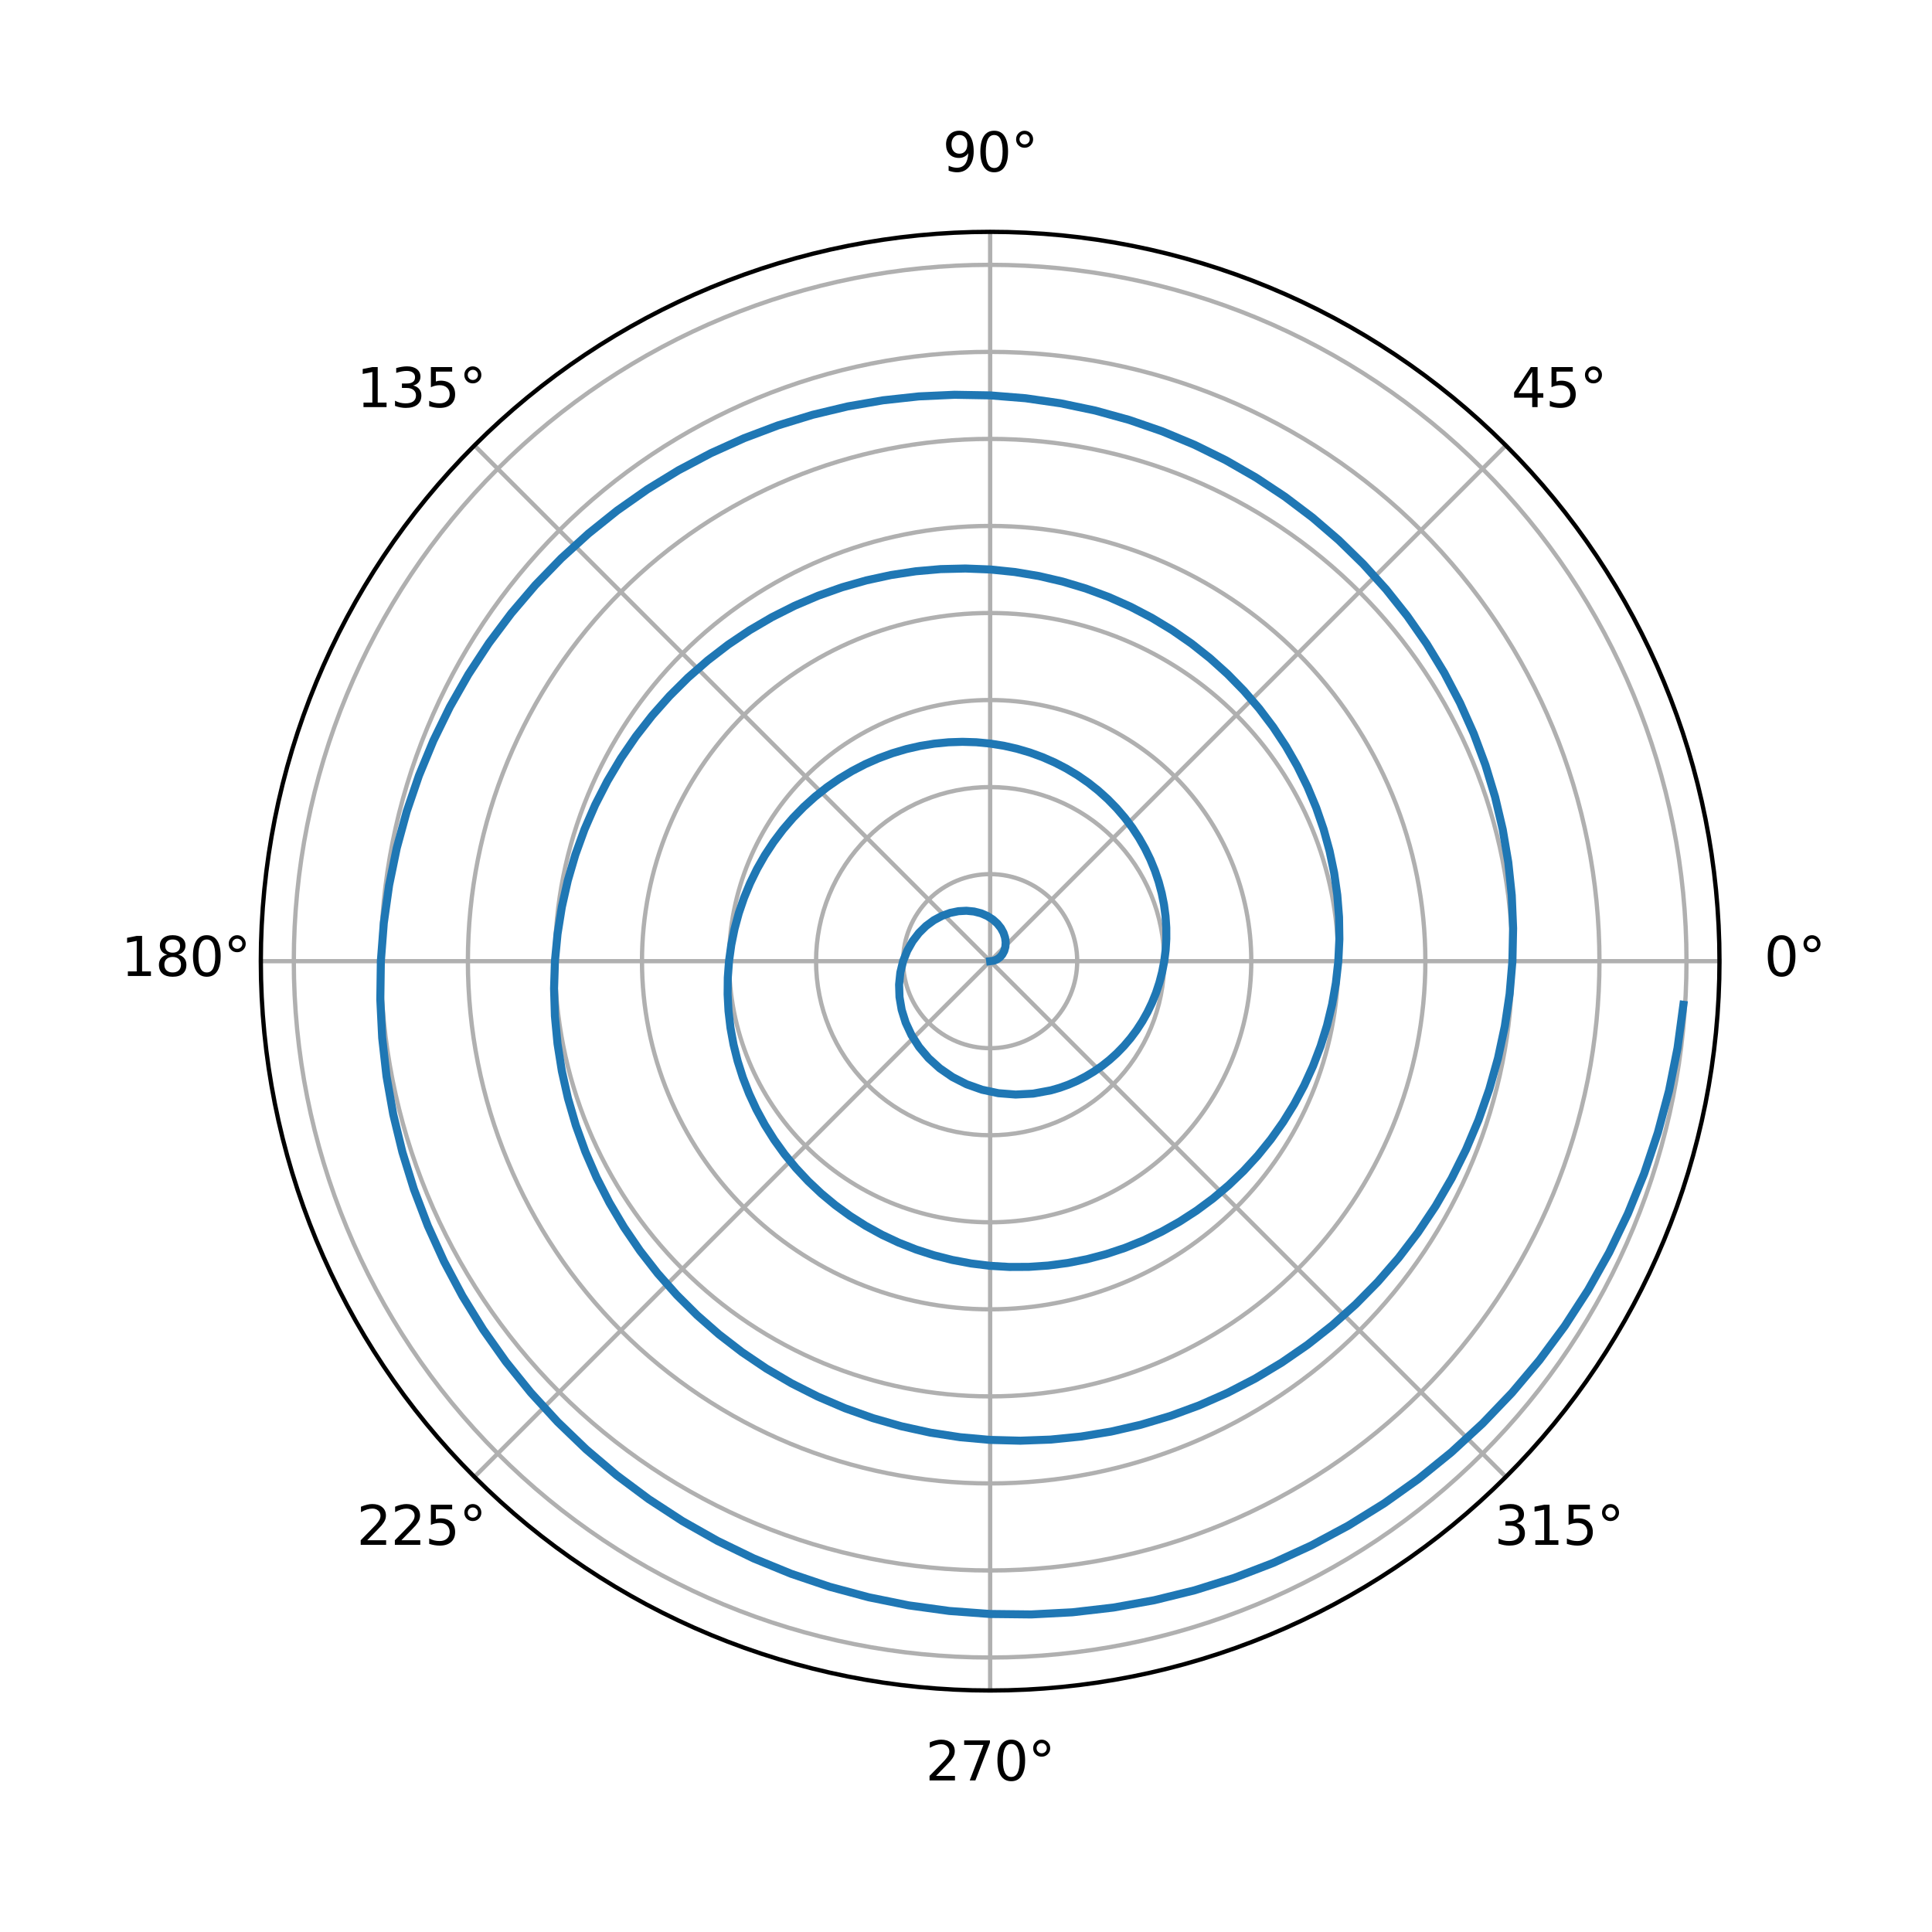 <?xml version="1.0" encoding="utf-8" standalone="no"?>
<!DOCTYPE svg PUBLIC "-//W3C//DTD SVG 1.1//EN"
  "http://www.w3.org/Graphics/SVG/1.1/DTD/svg11.dtd">
<svg xmlns:xlink="http://www.w3.org/1999/xlink" width="360pt" height="360pt" viewBox="0 0 360 360" xmlns="http://www.w3.org/2000/svg" version="1.1">
 <defs>
  <style type="text/css">*{stroke-linejoin: round; stroke-linecap: butt}</style>
 </defs>
 <g id="figure_1">
  <g id="patch_1">
   <path d="M 0 360 
L 360 360 
L 360 0 
L 0 0 
z
" style="fill: #ffffff"/>
  </g>
  <g id="axes_1">
   <g id="patch_2">
    <path d="M 320.4 179.1 
C 320.4 161.254 316.885 143.581 310.055 127.093 
C 303.226 110.606 293.215 95.623 280.596 83.004 
C 267.977 70.385 252.994 60.374 236.507 53.545 
C 220.019 46.715 202.346 43.2 184.5 43.2 
C 166.654 43.2 148.981 46.715 132.493 53.545 
C 116.006 60.374 101.023 70.385 88.404 83.004 
C 75.785 95.623 65.774 110.606 58.945 127.093 
C 52.115 143.581 48.6 161.254 48.6 179.1 
C 48.6 196.946 52.115 214.619 58.945 231.107 
C 65.774 247.594 75.785 262.577 88.404 275.196 
C 101.023 287.815 116.006 297.826 132.493 304.655 
C 148.981 311.485 166.654 315 184.5 315 
C 202.346 315 220.019 311.485 236.507 304.655 
C 252.994 297.826 267.977 287.815 280.596 275.196 
C 293.215 262.577 303.226 247.594 310.055 231.107 
C 316.885 214.619 320.4 196.946 320.4 179.1 
M 184.5 179.1 
C 184.5 179.1 184.5 179.1 184.5 179.1 
C 184.5 179.1 184.5 179.1 184.5 179.1 
C 184.5 179.1 184.5 179.1 184.5 179.1 
C 184.5 179.1 184.5 179.1 184.5 179.1 
C 184.5 179.1 184.5 179.1 184.5 179.1 
C 184.5 179.1 184.5 179.1 184.5 179.1 
C 184.5 179.1 184.5 179.1 184.5 179.1 
C 184.5 179.1 184.5 179.1 184.5 179.1 
C 184.5 179.1 184.5 179.1 184.5 179.1 
C 184.5 179.1 184.5 179.1 184.5 179.1 
C 184.5 179.1 184.5 179.1 184.5 179.1 
C 184.5 179.1 184.5 179.1 184.5 179.1 
C 184.5 179.1 184.5 179.1 184.5 179.1 
C 184.5 179.1 184.5 179.1 184.5 179.1 
C 184.5 179.1 184.5 179.1 184.5 179.1 
C 184.5 179.1 184.5 179.1 184.5 179.1 
z
" style="fill: #ffffff"/>
   </g>
   <g id="matplotlib.axis_1">
    <g id="xtick_1">
     <g id="line2d_1">
      <path d="M 184.5 179.1 
L 320.4 179.1 
" clip-path="url(#p6846fdd9a6)" style="fill: none; stroke: #b0b0b0; stroke-width: 0.8; stroke-linecap: square"/>
     </g>
     <g id="text_1">
      <!-- 0° -->
      <g transform="translate(328.719 181.859) scale(0.1 -0.1)">
       <defs>
        <path id="DejaVuSans-30" d="M 2034 4250 
Q 1547 4250 1301 3770 
Q 1056 3291 1056 2328 
Q 1056 1369 1301 889 
Q 1547 409 2034 409 
Q 2525 409 2770 889 
Q 3016 1369 3016 2328 
Q 3016 3291 2770 3770 
Q 2525 4250 2034 4250 
z
M 2034 4750 
Q 2819 4750 3233 4129 
Q 3647 3509 3647 2328 
Q 3647 1150 3233 529 
Q 2819 -91 2034 -91 
Q 1250 -91 836 529 
Q 422 1150 422 2328 
Q 422 3509 836 4129 
Q 1250 4750 2034 4750 
z
" transform="scale(0.016)"/>
        <path id="DejaVuSans-b0" d="M 1600 4347 
Q 1350 4347 1178 4173 
Q 1006 4000 1006 3750 
Q 1006 3503 1178 3333 
Q 1350 3163 1600 3163 
Q 1850 3163 2022 3333 
Q 2194 3503 2194 3750 
Q 2194 3997 2020 4172 
Q 1847 4347 1600 4347 
z
M 1600 4750 
Q 1800 4750 1984 4673 
Q 2169 4597 2303 4453 
Q 2447 4313 2519 4134 
Q 2591 3956 2591 3750 
Q 2591 3338 2302 3052 
Q 2013 2766 1594 2766 
Q 1172 2766 890 3047 
Q 609 3328 609 3750 
Q 609 4169 896 4459 
Q 1184 4750 1600 4750 
z
" transform="scale(0.016)"/>
       </defs>
       <use xlink:href="#DejaVuSans-30"/>
       <use xlink:href="#DejaVuSans-b0" x="63.623"/>
      </g>
     </g>
    </g>
    <g id="xtick_2">
     <g id="line2d_2">
      <path d="M 184.5 179.1 
L 280.596 83.004 
" clip-path="url(#p6846fdd9a6)" style="fill: none; stroke: #b0b0b0; stroke-width: 0.8; stroke-linecap: square"/>
     </g>
     <g id="text_2">
      <!-- 45° -->
      <g transform="translate(281.633 75.864) scale(0.1 -0.1)">
       <defs>
        <path id="DejaVuSans-34" d="M 2419 4116 
L 825 1625 
L 2419 1625 
L 2419 4116 
z
M 2253 4666 
L 3047 4666 
L 3047 1625 
L 3713 1625 
L 3713 1100 
L 3047 1100 
L 3047 0 
L 2419 0 
L 2419 1100 
L 313 1100 
L 313 1709 
L 2253 4666 
z
" transform="scale(0.016)"/>
        <path id="DejaVuSans-35" d="M 691 4666 
L 3169 4666 
L 3169 4134 
L 1269 4134 
L 1269 2991 
Q 1406 3038 1543 3061 
Q 1681 3084 1819 3084 
Q 2600 3084 3056 2656 
Q 3513 2228 3513 1497 
Q 3513 744 3044 326 
Q 2575 -91 1722 -91 
Q 1428 -91 1123 -41 
Q 819 9 494 109 
L 494 744 
Q 775 591 1075 516 
Q 1375 441 1709 441 
Q 2250 441 2565 725 
Q 2881 1009 2881 1497 
Q 2881 1984 2565 2268 
Q 2250 2553 1709 2553 
Q 1456 2553 1204 2497 
Q 953 2441 691 2322 
L 691 4666 
z
" transform="scale(0.016)"/>
       </defs>
       <use xlink:href="#DejaVuSans-34"/>
       <use xlink:href="#DejaVuSans-35" x="63.623"/>
       <use xlink:href="#DejaVuSans-b0" x="127.246"/>
      </g>
     </g>
    </g>
    <g id="xtick_3">
     <g id="line2d_3">
      <path d="M 184.5 179.1 
L 184.5 43.2 
" clip-path="url(#p6846fdd9a6)" style="fill: none; stroke: #b0b0b0; stroke-width: 0.8; stroke-linecap: square"/>
     </g>
     <g id="text_3">
      <!-- 90° -->
      <g transform="translate(175.637 31.959) scale(0.1 -0.1)">
       <defs>
        <path id="DejaVuSans-39" d="M 703 97 
L 703 672 
Q 941 559 1184 500 
Q 1428 441 1663 441 
Q 2288 441 2617 861 
Q 2947 1281 2994 2138 
Q 2813 1869 2534 1725 
Q 2256 1581 1919 1581 
Q 1219 1581 811 2004 
Q 403 2428 403 3163 
Q 403 3881 828 4315 
Q 1253 4750 1959 4750 
Q 2769 4750 3195 4129 
Q 3622 3509 3622 2328 
Q 3622 1225 3098 567 
Q 2575 -91 1691 -91 
Q 1453 -91 1209 -44 
Q 966 3 703 97 
z
M 1959 2075 
Q 2384 2075 2632 2365 
Q 2881 2656 2881 3163 
Q 2881 3666 2632 3958 
Q 2384 4250 1959 4250 
Q 1534 4250 1286 3958 
Q 1038 3666 1038 3163 
Q 1038 2656 1286 2365 
Q 1534 2075 1959 2075 
z
" transform="scale(0.016)"/>
       </defs>
       <use xlink:href="#DejaVuSans-39"/>
       <use xlink:href="#DejaVuSans-30" x="63.623"/>
       <use xlink:href="#DejaVuSans-b0" x="127.246"/>
      </g>
     </g>
    </g>
    <g id="xtick_4">
     <g id="line2d_4">
      <path d="M 184.5 179.1 
L 88.404 83.004 
" clip-path="url(#p6846fdd9a6)" style="fill: none; stroke: #b0b0b0; stroke-width: 0.8; stroke-linecap: square"/>
     </g>
     <g id="text_4">
      <!-- 135° -->
      <g transform="translate(66.461 75.864) scale(0.1 -0.1)">
       <defs>
        <path id="DejaVuSans-31" d="M 794 531 
L 1825 531 
L 1825 4091 
L 703 3866 
L 703 4441 
L 1819 4666 
L 2450 4666 
L 2450 531 
L 3481 531 
L 3481 0 
L 794 0 
L 794 531 
z
" transform="scale(0.016)"/>
        <path id="DejaVuSans-33" d="M 2597 2516 
Q 3050 2419 3304 2112 
Q 3559 1806 3559 1356 
Q 3559 666 3084 287 
Q 2609 -91 1734 -91 
Q 1441 -91 1130 -33 
Q 819 25 488 141 
L 488 750 
Q 750 597 1062 519 
Q 1375 441 1716 441 
Q 2309 441 2620 675 
Q 2931 909 2931 1356 
Q 2931 1769 2642 2001 
Q 2353 2234 1838 2234 
L 1294 2234 
L 1294 2753 
L 1863 2753 
Q 2328 2753 2575 2939 
Q 2822 3125 2822 3475 
Q 2822 3834 2567 4026 
Q 2313 4219 1838 4219 
Q 1578 4219 1281 4162 
Q 984 4106 628 3988 
L 628 4550 
Q 988 4650 1302 4700 
Q 1616 4750 1894 4750 
Q 2613 4750 3031 4423 
Q 3450 4097 3450 3541 
Q 3450 3153 3228 2886 
Q 3006 2619 2597 2516 
z
" transform="scale(0.016)"/>
       </defs>
       <use xlink:href="#DejaVuSans-31"/>
       <use xlink:href="#DejaVuSans-33" x="63.623"/>
       <use xlink:href="#DejaVuSans-35" x="127.246"/>
       <use xlink:href="#DejaVuSans-b0" x="190.869"/>
      </g>
     </g>
    </g>
    <g id="xtick_5">
     <g id="line2d_5">
      <path d="M 184.5 179.1 
L 48.6 179.1 
" clip-path="url(#p6846fdd9a6)" style="fill: none; stroke: #b0b0b0; stroke-width: 0.8; stroke-linecap: square"/>
     </g>
     <g id="text_5">
      <!-- 180° -->
      <g transform="translate(22.556 181.859) scale(0.1 -0.1)">
       <defs>
        <path id="DejaVuSans-38" d="M 2034 2216 
Q 1584 2216 1326 1975 
Q 1069 1734 1069 1313 
Q 1069 891 1326 650 
Q 1584 409 2034 409 
Q 2484 409 2743 651 
Q 3003 894 3003 1313 
Q 3003 1734 2745 1975 
Q 2488 2216 2034 2216 
z
M 1403 2484 
Q 997 2584 770 2862 
Q 544 3141 544 3541 
Q 544 4100 942 4425 
Q 1341 4750 2034 4750 
Q 2731 4750 3128 4425 
Q 3525 4100 3525 3541 
Q 3525 3141 3298 2862 
Q 3072 2584 2669 2484 
Q 3125 2378 3379 2068 
Q 3634 1759 3634 1313 
Q 3634 634 3220 271 
Q 2806 -91 2034 -91 
Q 1263 -91 848 271 
Q 434 634 434 1313 
Q 434 1759 690 2068 
Q 947 2378 1403 2484 
z
M 1172 3481 
Q 1172 3119 1398 2916 
Q 1625 2713 2034 2713 
Q 2441 2713 2670 2916 
Q 2900 3119 2900 3481 
Q 2900 3844 2670 4047 
Q 2441 4250 2034 4250 
Q 1625 4250 1398 4047 
Q 1172 3844 1172 3481 
z
" transform="scale(0.016)"/>
       </defs>
       <use xlink:href="#DejaVuSans-31"/>
       <use xlink:href="#DejaVuSans-38" x="63.623"/>
       <use xlink:href="#DejaVuSans-30" x="127.246"/>
       <use xlink:href="#DejaVuSans-b0" x="190.869"/>
      </g>
     </g>
    </g>
    <g id="xtick_6">
     <g id="line2d_6">
      <path d="M 184.5 179.1 
L 88.404 275.196 
" clip-path="url(#p6846fdd9a6)" style="fill: none; stroke: #b0b0b0; stroke-width: 0.8; stroke-linecap: square"/>
     </g>
     <g id="text_6">
      <!-- 225° -->
      <g transform="translate(66.461 287.855) scale(0.1 -0.1)">
       <defs>
        <path id="DejaVuSans-32" d="M 1228 531 
L 3431 531 
L 3431 0 
L 469 0 
L 469 531 
Q 828 903 1448 1529 
Q 2069 2156 2228 2338 
Q 2531 2678 2651 2914 
Q 2772 3150 2772 3378 
Q 2772 3750 2511 3984 
Q 2250 4219 1831 4219 
Q 1534 4219 1204 4116 
Q 875 4013 500 3803 
L 500 4441 
Q 881 4594 1212 4672 
Q 1544 4750 1819 4750 
Q 2544 4750 2975 4387 
Q 3406 4025 3406 3419 
Q 3406 3131 3298 2873 
Q 3191 2616 2906 2266 
Q 2828 2175 2409 1742 
Q 1991 1309 1228 531 
z
" transform="scale(0.016)"/>
       </defs>
       <use xlink:href="#DejaVuSans-32"/>
       <use xlink:href="#DejaVuSans-32" x="63.623"/>
       <use xlink:href="#DejaVuSans-35" x="127.246"/>
       <use xlink:href="#DejaVuSans-b0" x="190.869"/>
      </g>
     </g>
    </g>
    <g id="xtick_7">
     <g id="line2d_7">
      <path d="M 184.5 179.1 
L 184.5 315 
" clip-path="url(#p6846fdd9a6)" style="fill: none; stroke: #b0b0b0; stroke-width: 0.8; stroke-linecap: square"/>
     </g>
     <g id="text_7">
      <!-- 270° -->
      <g transform="translate(172.456 331.759) scale(0.1 -0.1)">
       <defs>
        <path id="DejaVuSans-37" d="M 525 4666 
L 3525 4666 
L 3525 4397 
L 1831 0 
L 1172 0 
L 2766 4134 
L 525 4134 
L 525 4666 
z
" transform="scale(0.016)"/>
       </defs>
       <use xlink:href="#DejaVuSans-32"/>
       <use xlink:href="#DejaVuSans-37" x="63.623"/>
       <use xlink:href="#DejaVuSans-30" x="127.246"/>
       <use xlink:href="#DejaVuSans-b0" x="190.869"/>
      </g>
     </g>
    </g>
    <g id="xtick_8">
     <g id="line2d_8">
      <path d="M 184.5 179.1 
L 280.596 275.196 
" clip-path="url(#p6846fdd9a6)" style="fill: none; stroke: #b0b0b0; stroke-width: 0.8; stroke-linecap: square"/>
     </g>
     <g id="text_8">
      <!-- 315° -->
      <g transform="translate(278.452 287.855) scale(0.1 -0.1)">
       <use xlink:href="#DejaVuSans-33"/>
       <use xlink:href="#DejaVuSans-31" x="63.623"/>
       <use xlink:href="#DejaVuSans-35" x="127.246"/>
       <use xlink:href="#DejaVuSans-b0" x="190.869"/>
      </g>
     </g>
    </g>
   </g>
   <g id="matplotlib.axis_2">
    <g id="ytick_1">
     <g id="line2d_9">
      <path d="M 200.719 179.1 
C 200.719 176.97 200.3 174.861 199.485 172.893 
C 198.669 170.925 197.475 169.137 195.969 167.631 
C 194.463 166.125 192.675 164.931 190.707 164.115 
C 188.739 163.3 186.63 162.881 184.5 162.881 
C 182.37 162.881 180.261 163.3 178.293 164.115 
C 176.325 164.931 174.537 166.125 173.031 167.631 
C 171.525 169.137 170.331 170.925 169.515 172.893 
C 168.7 174.861 168.281 176.97 168.281 179.1 
C 168.281 181.23 168.7 183.339 169.515 185.307 
C 170.331 187.275 171.525 189.063 173.031 190.569 
C 174.537 192.075 176.325 193.269 178.293 194.085 
C 180.261 194.9 182.37 195.319 184.5 195.319 
C 186.63 195.319 188.739 194.9 190.707 194.085 
C 192.675 193.269 194.463 192.075 195.969 190.569 
C 197.475 189.063 198.669 187.275 199.485 185.307 
C 200.3 183.339 200.719 181.23 200.719 179.1 
" clip-path="url(#p6846fdd9a6)" style="fill: none; stroke: #b0b0b0; stroke-width: 0.8; stroke-linecap: square"/>
     </g>
    </g>
    <g id="ytick_2">
     <g id="line2d_10">
      <path d="M 216.938 179.1 
C 216.938 174.84 216.099 170.622 214.469 166.686 
C 212.839 162.751 210.449 159.175 207.437 156.163 
C 204.425 153.151 200.849 150.761 196.914 149.131 
C 192.978 147.501 188.76 146.662 184.5 146.662 
C 180.24 146.662 176.022 147.501 172.086 149.131 
C 168.151 150.761 164.575 153.151 161.563 156.163 
C 158.551 159.175 156.161 162.751 154.531 166.686 
C 152.901 170.622 152.062 174.84 152.062 179.1 
C 152.062 183.36 152.901 187.578 154.531 191.514 
C 156.161 195.449 158.551 199.025 161.563 202.037 
C 164.575 205.049 168.151 207.439 172.086 209.069 
C 176.022 210.699 180.24 211.538 184.5 211.538 
C 188.76 211.538 192.978 210.699 196.914 209.069 
C 200.849 207.439 204.425 205.049 207.437 202.037 
C 210.449 199.025 212.839 195.449 214.469 191.514 
C 216.099 187.578 216.938 183.36 216.938 179.1 
" clip-path="url(#p6846fdd9a6)" style="fill: none; stroke: #b0b0b0; stroke-width: 0.8; stroke-linecap: square"/>
     </g>
    </g>
    <g id="ytick_3">
     <g id="line2d_11">
      <path d="M 233.157 179.1 
C 233.157 172.71 231.899 166.383 229.454 160.48 
C 227.008 154.576 223.424 149.212 218.906 144.694 
C 214.388 140.176 209.024 136.592 203.12 134.146 
C 197.217 131.701 190.89 130.443 184.5 130.443 
C 178.11 130.443 171.783 131.701 165.88 134.146 
C 159.976 136.592 154.612 140.176 150.094 144.694 
C 145.576 149.212 141.992 154.576 139.546 160.48 
C 137.101 166.383 135.843 172.71 135.843 179.1 
C 135.843 185.49 137.101 191.817 139.546 197.72 
C 141.992 203.624 145.576 208.988 150.094 213.506 
C 154.612 218.024 159.976 221.608 165.88 224.054 
C 171.783 226.499 178.11 227.757 184.5 227.757 
C 190.89 227.757 197.217 226.499 203.12 224.054 
C 209.024 221.608 214.388 218.024 218.906 213.506 
C 223.424 208.988 227.008 203.624 229.454 197.72 
C 231.899 191.817 233.157 185.49 233.157 179.1 
" clip-path="url(#p6846fdd9a6)" style="fill: none; stroke: #b0b0b0; stroke-width: 0.8; stroke-linecap: square"/>
     </g>
    </g>
    <g id="ytick_4">
     <g id="line2d_12">
      <path d="M 249.376 179.1 
C 249.376 170.58 247.698 162.144 244.438 154.273 
C 241.178 146.402 236.399 139.25 230.375 133.225 
C 224.35 127.201 217.198 122.422 209.327 119.162 
C 201.456 115.902 193.02 114.224 184.5 114.224 
C 175.98 114.224 167.544 115.902 159.673 119.162 
C 151.802 122.422 144.65 127.201 138.625 133.225 
C 132.601 139.25 127.822 146.402 124.562 154.273 
C 121.302 162.144 119.624 170.58 119.624 179.1 
C 119.624 187.62 121.302 196.056 124.562 203.927 
C 127.822 211.798 132.601 218.95 138.625 224.975 
C 144.65 230.999 151.802 235.778 159.673 239.038 
C 167.544 242.298 175.98 243.976 184.5 243.976 
C 193.02 243.976 201.456 242.298 209.327 239.038 
C 217.198 235.778 224.35 230.999 230.375 224.975 
C 236.399 218.95 241.178 211.798 244.438 203.927 
C 247.698 196.056 249.376 187.62 249.376 179.1 
" clip-path="url(#p6846fdd9a6)" style="fill: none; stroke: #b0b0b0; stroke-width: 0.8; stroke-linecap: square"/>
     </g>
    </g>
    <g id="ytick_5">
     <g id="line2d_13">
      <path d="M 265.596 179.1 
C 265.596 168.451 263.498 157.905 259.423 148.066 
C 255.347 138.227 249.373 129.287 241.843 121.757 
C 234.313 114.227 225.373 108.253 215.534 104.177 
C 205.695 100.102 195.149 98.004 184.5 98.004 
C 173.851 98.004 163.305 100.102 153.466 104.177 
C 143.627 108.253 134.687 114.227 127.157 121.757 
C 119.627 129.287 113.653 138.227 109.577 148.066 
C 105.502 157.905 103.404 168.451 103.404 179.1 
C 103.404 189.749 105.502 200.295 109.577 210.134 
C 113.653 219.973 119.627 228.913 127.157 236.443 
C 134.687 243.973 143.627 249.947 153.466 254.023 
C 163.305 258.098 173.851 260.196 184.5 260.196 
C 195.149 260.196 205.695 258.098 215.534 254.023 
C 225.373 249.947 234.313 243.973 241.843 236.443 
C 249.373 228.913 255.347 219.973 259.423 210.134 
C 263.498 200.295 265.596 189.749 265.596 179.1 
" clip-path="url(#p6846fdd9a6)" style="fill: none; stroke: #b0b0b0; stroke-width: 0.8; stroke-linecap: square"/>
     </g>
    </g>
    <g id="ytick_6">
     <g id="line2d_14">
      <path d="M 281.815 179.1 
C 281.815 166.321 279.297 153.666 274.407 141.859 
C 269.517 130.053 262.348 119.324 253.312 110.288 
C 244.276 101.252 233.547 94.083 221.741 89.193 
C 209.934 84.303 197.279 81.785 184.5 81.785 
C 171.721 81.785 159.066 84.303 147.259 89.193 
C 135.453 94.083 124.724 101.252 115.688 110.288 
C 106.652 119.324 99.483 130.053 94.593 141.859 
C 89.703 153.666 87.185 166.321 87.185 179.1 
C 87.185 191.879 89.703 204.534 94.593 216.341 
C 99.483 228.147 106.652 238.876 115.688 247.912 
C 124.724 256.948 135.453 264.117 147.259 269.007 
C 159.066 273.897 171.721 276.415 184.5 276.415 
C 197.279 276.415 209.934 273.897 221.741 269.007 
C 233.547 264.117 244.276 256.948 253.312 247.912 
C 262.348 238.876 269.517 228.147 274.407 216.341 
C 279.297 204.534 281.815 191.879 281.815 179.1 
" clip-path="url(#p6846fdd9a6)" style="fill: none; stroke: #b0b0b0; stroke-width: 0.8; stroke-linecap: square"/>
     </g>
    </g>
    <g id="ytick_7">
     <g id="line2d_15">
      <path d="M 298.034 179.1 
C 298.034 164.191 295.097 149.427 289.392 135.652 
C 283.686 121.878 275.323 109.362 264.781 98.819 
C 254.238 88.277 241.722 79.914 227.948 74.208 
C 214.173 68.503 199.409 65.566 184.5 65.566 
C 169.591 65.566 154.827 68.503 141.052 74.208 
C 127.278 79.914 114.762 88.277 104.219 98.819 
C 93.677 109.362 85.314 121.878 79.608 135.652 
C 73.903 149.427 70.966 164.191 70.966 179.1 
C 70.966 194.009 73.903 208.773 79.608 222.548 
C 85.314 236.322 93.677 248.838 104.219 259.381 
C 114.762 269.923 127.278 278.286 141.052 283.992 
C 154.827 289.697 169.591 292.634 184.5 292.634 
C 199.409 292.634 214.173 289.697 227.948 283.992 
C 241.722 278.286 254.238 269.923 264.781 259.381 
C 275.323 248.838 283.686 236.322 289.392 222.548 
C 295.097 208.773 298.034 194.009 298.034 179.1 
" clip-path="url(#p6846fdd9a6)" style="fill: none; stroke: #b0b0b0; stroke-width: 0.8; stroke-linecap: square"/>
     </g>
    </g>
    <g id="ytick_8">
     <g id="line2d_16">
      <path d="M 314.253 179.1 
C 314.253 162.061 310.897 145.188 304.376 129.446 
C 297.856 113.704 288.298 99.399 276.249 87.351 
C 264.201 75.302 249.896 65.744 234.154 59.224 
C 218.412 52.703 201.539 49.347 184.5 49.347 
C 167.461 49.347 150.588 52.703 134.846 59.224 
C 119.104 65.744 104.799 75.302 92.751 87.351 
C 80.702 99.399 71.144 113.704 64.624 129.446 
C 58.103 145.188 54.747 162.061 54.747 179.1 
C 54.747 196.139 58.103 213.012 64.624 228.754 
C 71.144 244.496 80.702 258.801 92.751 270.849 
C 104.799 282.898 119.104 292.456 134.846 298.976 
C 150.588 305.497 167.461 308.853 184.5 308.853 
C 201.539 308.853 218.412 305.497 234.154 298.976 
C 249.896 292.456 264.201 282.898 276.249 270.849 
C 288.298 258.801 297.856 244.496 304.376 228.754 
C 310.897 213.012 314.253 196.139 314.253 179.1 
" clip-path="url(#p6846fdd9a6)" style="fill: none; stroke: #b0b0b0; stroke-width: 0.8; stroke-linecap: square"/>
     </g>
    </g>
   </g>
   <g id="line2d_17">
    <path d="M 184.5 179.1 
L 185.144 179.019 
L 185.757 178.777 
L 186.31 178.384 
L 186.774 177.85 
L 187.124 177.193 
L 187.338 176.435 
L 187.395 175.601 
L 187.281 174.718 
L 186.986 173.817 
L 186.505 172.93 
L 185.837 172.09 
L 184.989 171.33 
L 183.97 170.683 
L 182.798 170.178 
L 181.493 169.845 
L 180.08 169.708 
L 178.59 169.788 
L 177.056 170.102 
L 175.514 170.662 
L 174.003 171.473 
L 172.561 172.537 
L 171.229 173.846 
L 170.047 175.389 
L 169.052 177.149 
L 168.281 179.1 
L 167.765 181.214 
L 167.534 183.456 
L 167.61 185.787 
L 168.013 188.164 
L 168.754 190.54 
L 169.839 192.867 
L 171.267 195.096 
L 173.028 197.176 
L 175.108 199.059 
L 177.483 200.695 
L 180.124 202.042 
L 182.993 203.057 
L 186.048 203.704 
L 189.241 203.954 
L 192.519 203.78 
L 195.825 203.168 
L 197.471 202.693 
L 199.1 202.106 
L 200.707 201.407 
L 202.282 200.595 
L 203.819 199.672 
L 205.309 198.641 
L 206.745 197.502 
L 208.119 196.26 
L 209.424 194.917 
L 210.652 193.477 
L 211.796 191.945 
L 212.851 190.325 
L 213.808 188.623 
L 214.662 186.844 
L 215.408 184.996 
L 216.039 183.084 
L 216.55 181.116 
L 216.938 179.1 
L 217.198 177.043 
L 217.326 174.953 
L 217.32 172.839 
L 217.176 170.71 
L 216.893 168.575 
L 216.47 166.442 
L 215.906 164.322 
L 215.2 162.223 
L 214.353 160.154 
L 213.367 158.127 
L 212.243 156.149 
L 210.984 154.23 
L 209.592 152.38 
L 208.072 150.607 
L 206.427 148.92 
L 204.662 147.329 
L 202.784 145.842 
L 200.798 144.466 
L 198.71 143.209 
L 196.529 142.079 
L 194.261 141.083 
L 191.916 140.226 
L 189.501 139.516 
L 187.026 138.956 
L 184.5 138.552 
L 181.934 138.308 
L 179.337 138.228 
L 176.72 138.315 
L 174.093 138.569 
L 171.469 138.994 
L 168.857 139.59 
L 166.269 140.357 
L 163.716 141.294 
L 161.209 142.399 
L 158.76 143.672 
L 156.379 145.108 
L 154.078 146.704 
L 151.868 148.456 
L 149.758 150.359 
L 147.76 152.407 
L 145.882 154.592 
L 144.135 156.909 
L 142.528 159.35 
L 141.069 161.905 
L 139.767 164.565 
L 138.628 167.322 
L 137.66 170.165 
L 136.87 173.083 
L 136.262 176.065 
L 135.843 179.1 
L 135.615 182.176 
L 135.583 185.28 
L 135.749 188.4 
L 136.115 191.523 
L 136.682 194.637 
L 137.45 197.728 
L 138.419 200.784 
L 139.587 203.791 
L 140.952 206.736 
L 142.511 209.607 
L 144.26 212.39 
L 146.193 215.073 
L 148.305 217.644 
L 150.59 220.09 
L 153.04 222.401 
L 155.647 224.565 
L 158.403 226.571 
L 161.297 228.41 
L 164.319 230.071 
L 167.459 231.546 
L 170.705 232.827 
L 174.045 233.906 
L 177.467 234.776 
L 180.956 235.431 
L 184.5 235.867 
L 188.085 236.079 
L 191.696 236.063 
L 195.319 235.817 
L 198.94 235.34 
L 202.543 234.631 
L 206.114 233.69 
L 209.637 232.519 
L 213.098 231.119 
L 216.482 229.495 
L 219.773 227.65 
L 222.959 225.589 
L 226.024 223.319 
L 228.955 220.846 
L 231.739 218.179 
L 234.362 215.327 
L 236.812 212.298 
L 239.078 209.104 
L 241.147 205.756 
L 243.011 202.266 
L 244.659 198.647 
L 246.081 194.911 
L 247.271 191.074 
L 248.221 187.15 
L 248.925 183.153 
L 249.376 179.1 
L 249.572 175.006 
L 249.509 170.888 
L 249.183 166.761 
L 248.595 162.643 
L 247.744 158.551 
L 246.63 154.501 
L 245.257 150.51 
L 243.626 146.595 
L 241.742 142.773 
L 239.61 139.06 
L 237.238 135.472 
L 234.63 132.024 
L 231.798 128.733 
L 228.749 125.613 
L 225.493 122.677 
L 222.044 119.941 
L 218.411 117.416 
L 214.609 115.115 
L 210.651 113.049 
L 206.553 111.229 
L 202.328 109.664 
L 197.994 108.363 
L 193.566 107.333 
L 189.062 106.582 
L 184.5 106.114 
L 179.897 105.934 
L 175.271 106.046 
L 170.641 106.451 
L 166.026 107.15 
L 161.445 108.144 
L 156.916 109.43 
L 152.457 111.006 
L 148.089 112.868 
L 143.828 115.011 
L 139.693 117.429 
L 135.702 120.114 
L 131.873 123.058 
L 128.221 126.251 
L 124.764 129.682 
L 121.517 133.34 
L 118.494 137.211 
L 115.709 141.282 
L 113.177 145.538 
L 110.909 149.963 
L 108.916 154.541 
L 107.209 159.255 
L 105.797 164.087 
L 104.688 169.017 
L 103.888 174.028 
L 103.404 179.1 
L 103.241 184.212 
L 103.4 189.345 
L 103.885 194.478 
L 104.695 199.59 
L 105.831 204.661 
L 107.29 209.67 
L 109.068 214.596 
L 111.161 219.418 
L 113.564 224.118 
L 116.268 228.673 
L 119.265 233.067 
L 122.546 237.278 
L 126.1 241.29 
L 129.913 245.084 
L 133.973 248.644 
L 138.266 251.953 
L 142.775 254.997 
L 147.485 257.761 
L 152.378 260.231 
L 157.435 262.397 
L 162.638 264.246 
L 167.967 265.769 
L 173.401 266.958 
L 178.919 267.805 
L 184.5 268.305 
L 190.122 268.453 
L 195.762 268.245 
L 201.398 267.681 
L 207.007 266.759 
L 212.567 265.482 
L 218.055 263.85 
L 223.449 261.87 
L 228.725 259.545 
L 233.863 256.883 
L 238.84 253.893 
L 243.636 250.583 
L 248.23 246.965 
L 252.602 243.052 
L 256.733 238.856 
L 260.605 234.393 
L 264.201 229.68 
L 267.503 224.732 
L 270.498 219.568 
L 273.171 214.207 
L 275.509 208.671 
L 277.501 202.979 
L 279.135 197.153 
L 280.404 191.215 
L 281.299 185.19 
L 281.815 179.1 
L 281.946 172.969 
L 281.691 166.822 
L 281.047 160.683 
L 280.014 154.576 
L 278.594 148.527 
L 276.791 142.56 
L 274.608 136.699 
L 272.052 130.968 
L 269.13 125.392 
L 265.854 119.993 
L 262.232 114.795 
L 258.277 109.819 
L 254.003 105.087 
L 249.426 100.619 
L 244.56 96.434 
L 239.425 92.552 
L 234.038 88.99 
L 228.421 85.764 
L 222.593 82.889 
L 216.577 80.378 
L 210.395 78.245 
L 204.072 76.499 
L 197.632 75.151 
L 191.099 74.207 
L 184.5 73.676 
L 177.86 73.56 
L 171.206 73.863 
L 164.563 74.587 
L 157.959 75.731 
L 151.421 77.293 
L 144.974 79.269 
L 138.646 81.655 
L 132.461 84.442 
L 126.447 87.622 
L 120.626 91.186 
L 115.026 95.12 
L 109.667 99.411 
L 104.575 104.045 
L 99.77 109.005 
L 95.274 114.273 
L 91.105 119.83 
L 87.284 125.655 
L 83.826 131.726 
L 80.749 138.022 
L 78.065 144.517 
L 75.79 151.188 
L 73.933 158.008 
L 72.505 164.952 
L 71.514 171.992 
L 70.966 179.1 
L 70.866 186.249 
L 71.218 193.411 
L 72.021 200.556 
L 73.276 207.657 
L 74.98 214.685 
L 77.129 221.611 
L 79.717 228.407 
L 82.735 235.046 
L 86.175 241.499 
L 90.025 247.74 
L 94.271 253.744 
L 98.9 259.484 
L 103.894 264.937 
L 109.236 270.078 
L 114.906 274.887 
L 120.885 279.342 
L 127.148 283.423 
L 133.674 287.112 
L 140.437 290.392 
L 147.411 293.247 
L 154.571 295.665 
L 161.889 297.633 
L 169.335 299.141 
L 176.882 300.18 
L 184.5 300.743 
L 192.158 300.827 
L 199.827 300.428 
L 207.476 299.545 
L 215.074 298.179 
L 222.591 296.332 
L 229.996 294.011 
L 237.26 291.221 
L 244.352 287.971 
L 251.244 284.272 
L 257.907 280.136 
L 264.313 275.577 
L 270.435 270.612 
L 276.248 265.257 
L 281.727 259.533 
L 286.848 253.46 
L 291.589 247.061 
L 295.929 240.359 
L 299.849 233.379 
L 303.332 226.149 
L 306.36 218.695 
L 308.92 211.046 
L 310.999 203.231 
L 312.586 195.281 
L 313.673 187.227 
L 313.673 187.227 
" clip-path="url(#p6846fdd9a6)" style="fill: none; stroke: #1f77b4; stroke-width: 1.5; stroke-linecap: square"/>
   </g>
   <g id="patch_3">
    <path d="M 320.4 179.1 
C 320.4 161.254 316.885 143.581 310.055 127.093 
C 303.226 110.606 293.215 95.623 280.596 83.004 
C 267.977 70.385 252.994 60.374 236.507 53.545 
C 220.019 46.715 202.346 43.2 184.5 43.2 
C 166.654 43.2 148.981 46.715 132.493 53.545 
C 116.006 60.374 101.023 70.385 88.404 83.004 
C 75.785 95.623 65.774 110.606 58.945 127.093 
C 52.115 143.581 48.6 161.254 48.6 179.1 
C 48.6 196.946 52.115 214.619 58.945 231.107 
C 65.774 247.594 75.785 262.577 88.404 275.196 
C 101.023 287.815 116.006 297.826 132.493 304.655 
C 148.981 311.485 166.654 315 184.5 315 
C 202.346 315 220.019 311.485 236.507 304.655 
C 252.994 297.826 267.977 287.815 280.596 275.196 
C 293.215 262.577 303.226 247.594 310.055 231.107 
C 316.885 214.619 320.4 196.946 320.4 179.1 
" style="fill: none; stroke: #000000; stroke-width: 0.8; stroke-linejoin: miter; stroke-linecap: square"/>
   </g>
  </g>
 </g>
 <defs>
  <clipPath id="p6846fdd9a6">
   <path d="M 320.4 179.1 
C 320.4 161.254 316.885 143.581 310.055 127.093 
C 303.226 110.606 293.215 95.623 280.596 83.004 
C 267.977 70.385 252.994 60.374 236.507 53.545 
C 220.019 46.715 202.346 43.2 184.5 43.2 
C 166.654 43.2 148.981 46.715 132.493 53.545 
C 116.006 60.374 101.023 70.385 88.404 83.004 
C 75.785 95.623 65.774 110.606 58.945 127.093 
C 52.115 143.581 48.6 161.254 48.6 179.1 
C 48.6 196.946 52.115 214.619 58.945 231.107 
C 65.774 247.594 75.785 262.577 88.404 275.196 
C 101.023 287.815 116.006 297.826 132.493 304.655 
C 148.981 311.485 166.654 315 184.5 315 
C 202.346 315 220.019 311.485 236.507 304.655 
C 252.994 297.826 267.977 287.815 280.596 275.196 
C 293.215 262.577 303.226 247.594 310.055 231.107 
C 316.885 214.619 320.4 196.946 320.4 179.1 
M 184.5 179.1 
C 184.5 179.1 184.5 179.1 184.5 179.1 
C 184.5 179.1 184.5 179.1 184.5 179.1 
C 184.5 179.1 184.5 179.1 184.5 179.1 
C 184.5 179.1 184.5 179.1 184.5 179.1 
C 184.5 179.1 184.5 179.1 184.5 179.1 
C 184.5 179.1 184.5 179.1 184.5 179.1 
C 184.5 179.1 184.5 179.1 184.5 179.1 
C 184.5 179.1 184.5 179.1 184.5 179.1 
C 184.5 179.1 184.5 179.1 184.5 179.1 
C 184.5 179.1 184.5 179.1 184.5 179.1 
C 184.5 179.1 184.5 179.1 184.5 179.1 
C 184.5 179.1 184.5 179.1 184.5 179.1 
C 184.5 179.1 184.5 179.1 184.5 179.1 
C 184.5 179.1 184.5 179.1 184.5 179.1 
C 184.5 179.1 184.5 179.1 184.5 179.1 
C 184.5 179.1 184.5 179.1 184.5 179.1 
z
"/>
  </clipPath>
 </defs>
</svg>

